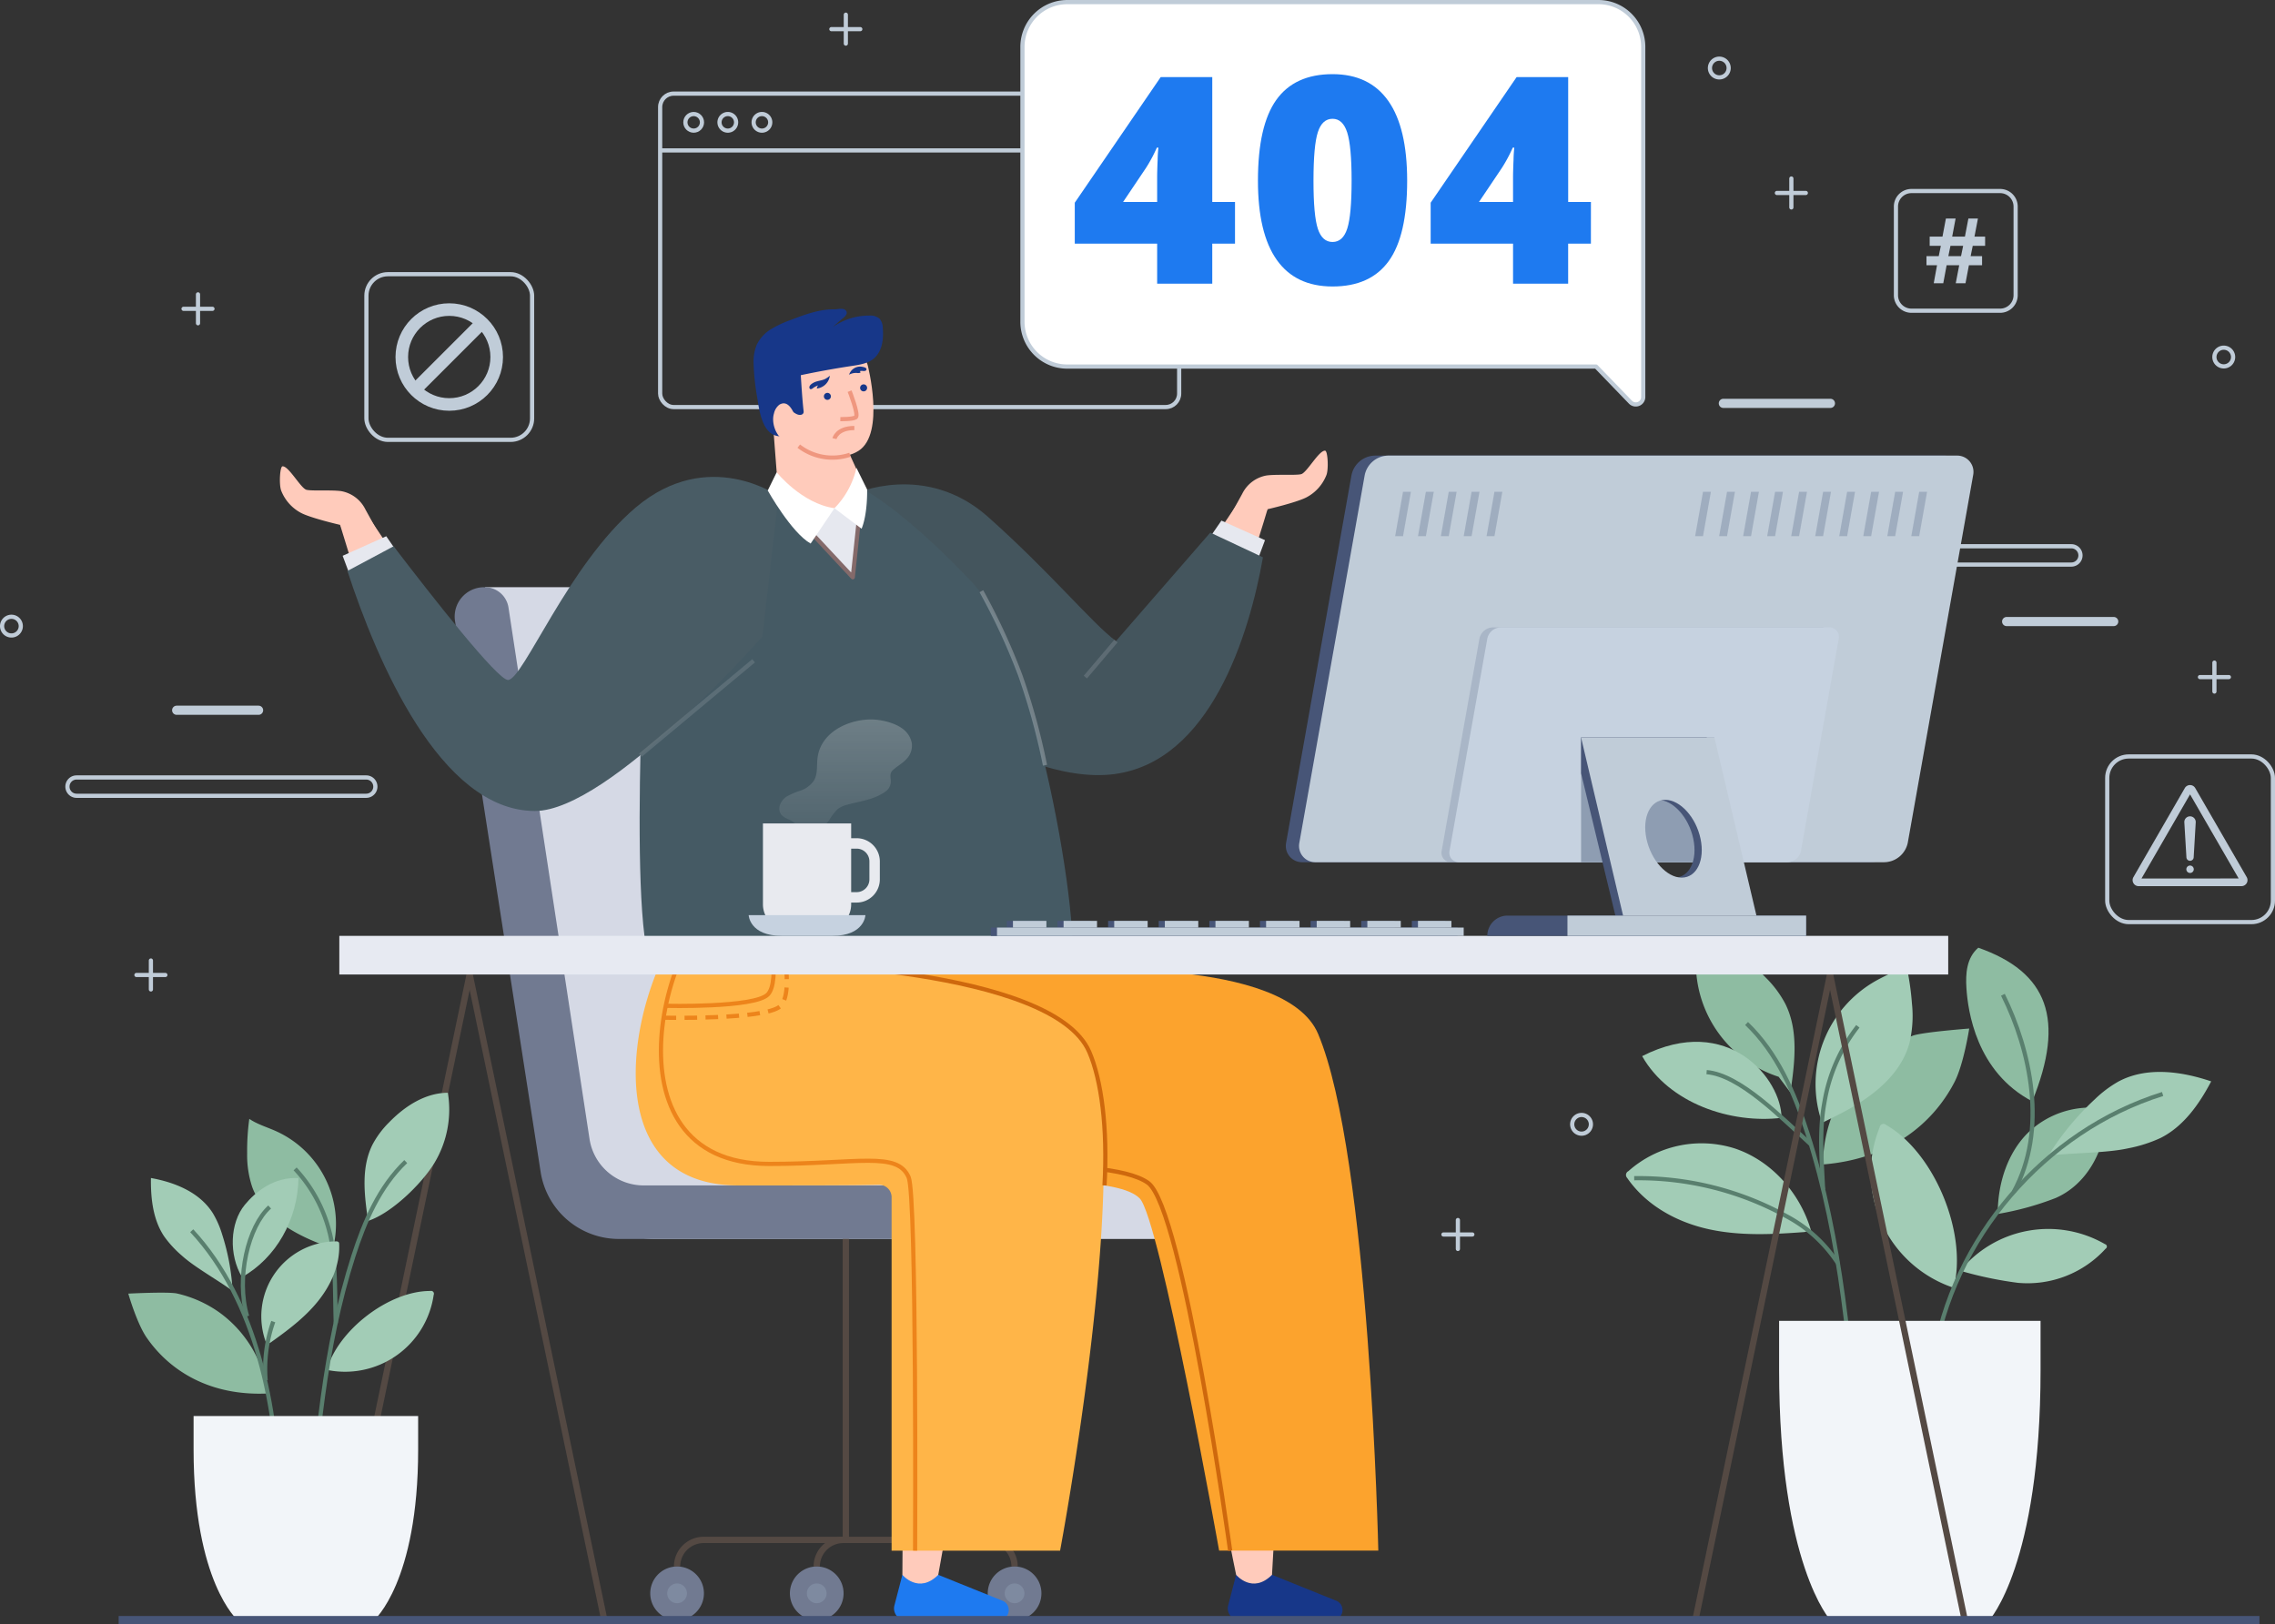 <svg xmlns="http://www.w3.org/2000/svg" xmlns:xlink="http://www.w3.org/1999/xlink" width="542.447" height="387.395" viewBox="0 0 542.447 387.395">
  <rect x="0" y="0" width="542.447" height="387.395" fill="#333333" stroke="none"/>
  <defs>
    <linearGradient id="linear-gradient" x1="0.5" y1="1" x2="0.5" gradientUnits="objectBoundingBox">
      <stop offset="0" stop-color="#fff" stop-opacity="0.102"/>
      <stop offset="1" stop-color="#fff" stop-opacity="0.4"/>
    </linearGradient>
  </defs>
  <g id="OBJECTS" transform="translate(-91.485 -55.177)">
    <g id="Group_63" data-name="Group 63">
      <g id="Group_22" data-name="Group 22">
        <g id="Group_1" data-name="Group 1">
          <rect id="Rectangle_2" data-name="Rectangle 2" width="123.751" height="74.75" rx="3.206" transform="translate(248.891 77.505)" fill="none" stroke="#c0ccd8" stroke-miterlimit="10" stroke-width="1"/>
          <line id="Line_1" data-name="Line 1" x2="123.751" transform="translate(248.891 91.05)" fill="none" stroke="#c0ccd8" stroke-miterlimit="10" stroke-width="1"/>
          <circle id="Ellipse_1" data-name="Ellipse 1" cx="1.978" cy="1.978" r="1.978" transform="translate(254.906 82.374)" fill="none" stroke="#c0ccd8" stroke-miterlimit="10" stroke-width="1"/>
          <path id="Path_1" data-name="Path 1" d="M267,84.352a1.978,1.978,0,1,1-1.978-1.978A1.978,1.978,0,0,1,267,84.352Z" fill="none" stroke="#c0ccd8" stroke-miterlimit="10" stroke-width="1"/>
          <path id="Path_2" data-name="Path 2" d="M275.138,84.352a1.978,1.978,0,1,1-1.978-1.978A1.978,1.978,0,0,1,275.138,84.352Z" fill="none" stroke="#c0ccd8" stroke-miterlimit="10" stroke-width="1"/>
        </g>
        <g id="Group_5" data-name="Group 5">
          <g id="Group_4" data-name="Group 4">
            <g id="Group_2" data-name="Group 2">
              <rect id="Rectangle_3" data-name="Rectangle 3" width="39.503" height="39.503" rx="5.12" transform="translate(178.852 120.573)" fill="none" stroke="#c0ccd8" stroke-linejoin="round" stroke-width="1"/>
            </g>
            <g id="Group_3" data-name="Group 3">
              <circle id="Ellipse_2" data-name="Ellipse 2" cx="11.314" cy="11.314" r="11.314" transform="translate(187.29 129.01)" fill="none" stroke="#c0ccd8" stroke-miterlimit="10" stroke-width="3"/>
              <line id="Line_2" data-name="Line 2" x1="15.974" y2="15.974" transform="translate(190.268 132.337)" fill="none" stroke="#c0ccd8" stroke-miterlimit="10" stroke-width="3"/>
            </g>
          </g>
        </g>
        <path id="Path_3" data-name="Path 3" d="M480.238,151.089l-8.193-8.49H345.958a10.683,10.683,0,0,1-10.683-10.683V66.36a10.683,10.683,0,0,1,10.683-10.683H472.611A10.683,10.683,0,0,1,483.294,66.36v83.495A1.777,1.777,0,0,1,480.238,151.089Z" fill="#fff" stroke="#c0ccd8" stroke-linejoin="round" stroke-width="1"/>
        <g id="Group_7" data-name="Group 7">
          <g id="Group_6" data-name="Group 6">
            <path id="Path_4" data-name="Path 4" d="M385.958,113.291h-5.424v9.534h-13.14v-9.534H347.752V103.52l20.484-29.952h12.3v29.784h5.424Zm-18.564-9.939V97.624q0-1.617.118-4.363a28.176,28.176,0,0,1,.185-2.881h-.37a35.552,35.552,0,0,1-2.6,4.852l-5.458,8.12Z" fill="#1e7af0"/>
            <path id="Path_5" data-name="Path 5" d="M427.006,98.264q0,13.072-4.379,19.154t-13.41,6.081q-8.826,0-13.308-6.351t-4.481-18.884q0-13.14,4.38-19.271t13.409-6.132q8.794,0,13.291,6.384T427.006,98.264Zm-22.337,0q0,8.356,1.044,11.489t3.5,3.133q2.493,0,3.521-3.234t1.027-11.388q0-8.187-1.044-11.472t-3.5-3.285q-2.459,0-3.5,3.167T404.669,98.264Z" fill="#1e7af0"/>
            <path id="Path_6" data-name="Path 6" d="M470.817,113.291h-5.424v9.534h-13.14v-9.534H432.611V103.52L453.1,73.568h12.3v29.784h5.424Zm-18.564-9.939V97.624q0-1.617.119-4.363a28.381,28.381,0,0,1,.184-2.881h-.37a35.552,35.552,0,0,1-2.6,4.852l-5.458,8.12Z" fill="#1e7af0"/>
          </g>
        </g>
        <g id="Group_12" data-name="Group 12">
          <g id="Group_11" data-name="Group 11">
            <g id="Group_8" data-name="Group 8">
              <rect id="Rectangle_4" data-name="Rectangle 4" width="39.503" height="39.503" rx="5.12" transform="translate(593.929 235.585)" fill="none" stroke="#c0ccd8" stroke-linejoin="round" stroke-width="1"/>
            </g>
            <g id="Group_10" data-name="Group 10">
              <g id="Group_9" data-name="Group 9">
                <path id="Path_7" data-name="Path 7" d="M626.412,266.43a1.415,1.415,0,0,1-.473.081l-24.517.008a1.437,1.437,0,0,1-1.246-2.156l12.252-21.237a1.436,1.436,0,0,1,2.489,0l12.267,21.229a1.437,1.437,0,0,1-.772,2.076ZM602.1,264.692l23.166-.009-11.59-20.058Z" fill="#c0ccd8"/>
              </g>
              <path id="Path_8" data-name="Path 8" d="M613.678,260.471h0a.868.868,0,0,1-.867-.829l-.5-8.356a1.361,1.361,0,0,1,1.359-1.423h0a1.362,1.362,0,0,1,1.361,1.422l-.49,8.357A.869.869,0,0,1,613.678,260.471Z" fill="#c0ccd8"/>
              <path id="Path_9" data-name="Path 9" d="M614.563,262.486a.884.884,0,1,1-.884-.883A.884.884,0,0,1,614.563,262.486Z" fill="#c0ccd8"/>
            </g>
          </g>
        </g>
        <path id="Path_10" data-name="Path 10" d="M96.442,204.5a2.229,2.229,0,1,1-2.228-2.228A2.228,2.228,0,0,1,96.442,204.5Z" fill="none" stroke="#c0ccd8" stroke-linecap="round" stroke-linejoin="round" stroke-width="1"/>
        <path id="Path_11" data-name="Path 11" d="M470.817,323.314a2.229,2.229,0,1,1-2.228-2.229A2.229,2.229,0,0,1,470.817,323.314Z" fill="none" stroke="#c0ccd8" stroke-linecap="round" stroke-linejoin="round" stroke-width="1"/>
        <path id="Path_12" data-name="Path 12" d="M623.942,140.324a2.229,2.229,0,1,1-2.229-2.228A2.228,2.228,0,0,1,623.942,140.324Z" fill="none" stroke="#c0ccd8" stroke-linecap="round" stroke-linejoin="round" stroke-width="1"/>
        <path id="Path_13" data-name="Path 13" d="M503.662,71.4a2.229,2.229,0,1,1-2.229-2.228A2.228,2.228,0,0,1,503.662,71.4Z" fill="none" stroke="#c0ccd8" stroke-linecap="round" stroke-linejoin="round" stroke-width="1"/>
        <g id="Group_13" data-name="Group 13">
          <line id="Line_3" data-name="Line 3" y2="6.9" transform="translate(619.485 213.203)" fill="none" stroke="#c0ccd8" stroke-linecap="round" stroke-linejoin="round" stroke-width="1"/>
          <line id="Line_4" data-name="Line 4" x1="6.901" transform="translate(616.035 216.654)" fill="none" stroke="#c0ccd8" stroke-linecap="round" stroke-linejoin="round" stroke-width="1"/>
        </g>
        <g id="Group_14" data-name="Group 14">
          <line id="Line_5" data-name="Line 5" y2="6.9" transform="translate(439.101 346.141)" fill="none" stroke="#c0ccd8" stroke-linecap="round" stroke-linejoin="round" stroke-width="1"/>
          <line id="Line_6" data-name="Line 6" x1="6.901" transform="translate(435.65 349.591)" fill="none" stroke="#c0ccd8" stroke-linecap="round" stroke-linejoin="round" stroke-width="1"/>
        </g>
        <g id="Group_15" data-name="Group 15">
          <line id="Line_7" data-name="Line 7" y2="6.901" transform="translate(293.163 58.677)" fill="none" stroke="#c0ccd8" stroke-linecap="round" stroke-linejoin="round" stroke-width="1"/>
          <line id="Line_8" data-name="Line 8" x1="6.9" transform="translate(289.712 62.127)" fill="none" stroke="#c0ccd8" stroke-linecap="round" stroke-linejoin="round" stroke-width="1"/>
        </g>
        <g id="Group_16" data-name="Group 16">
          <line id="Line_9" data-name="Line 9" y2="6.9" transform="translate(138.696 125.375)" fill="none" stroke="#c0ccd8" stroke-linecap="round" stroke-linejoin="round" stroke-width="1"/>
          <line id="Line_10" data-name="Line 10" x1="6.9" transform="translate(135.246 128.825)" fill="none" stroke="#c0ccd8" stroke-linecap="round" stroke-linejoin="round" stroke-width="1"/>
        </g>
        <g id="Group_17" data-name="Group 17">
          <line id="Line_11" data-name="Line 11" y2="6.9" transform="translate(127.465 284.249)" fill="none" stroke="#c0ccd8" stroke-linecap="round" stroke-linejoin="round" stroke-width="1"/>
          <line id="Line_12" data-name="Line 12" x1="6.9" transform="translate(124.014 287.699)" fill="none" stroke="#c0ccd8" stroke-linecap="round" stroke-linejoin="round" stroke-width="1"/>
        </g>
        <g id="Group_18" data-name="Group 18">
          <line id="Line_13" data-name="Line 13" y2="6.901" transform="translate(518.615 97.746)" fill="none" stroke="#c0ccd8" stroke-linecap="round" stroke-linejoin="round" stroke-width="1"/>
          <line id="Line_14" data-name="Line 14" x1="6.9" transform="translate(515.164 101.197)" fill="none" stroke="#c0ccd8" stroke-linecap="round" stroke-linejoin="round" stroke-width="1"/>
        </g>
        <path id="Path_14" data-name="Path 14" d="M178.8,244.962h-69.05a2.185,2.185,0,0,1-2.185-2.185h0a2.184,2.184,0,0,1,2.185-2.184H178.8a2.184,2.184,0,0,1,2.185,2.184h0A2.185,2.185,0,0,1,178.8,244.962Z" fill="none" stroke="#c0ccd8" stroke-miterlimit="10" stroke-width="1"/>
        <path id="Path_15" data-name="Path 15" d="M585.366,189.821h-69.05a2.185,2.185,0,0,1-2.185-2.185h0a2.184,2.184,0,0,1,2.185-2.184h69.05a2.184,2.184,0,0,1,2.184,2.184h0A2.184,2.184,0,0,1,585.366,189.821Z" fill="none" stroke="#c0ccd8" stroke-miterlimit="10" stroke-width="1"/>
        <path id="Path_16" data-name="Path 16" d="M595.474,204.5H569.949a1.092,1.092,0,0,1-1.092-1.092h0a1.091,1.091,0,0,1,1.092-1.092h25.525a1.091,1.091,0,0,1,1.092,1.092h0A1.092,1.092,0,0,1,595.474,204.5Z" fill="#c0ccd8"/>
        <path id="Path_17" data-name="Path 17" d="M527.927,152.467H502.4a1.092,1.092,0,0,1-1.092-1.092h0a1.092,1.092,0,0,1,1.092-1.093h25.525a1.092,1.092,0,0,1,1.092,1.093h0A1.092,1.092,0,0,1,527.927,152.467Z" fill="#c0ccd8"/>
        <path id="Path_18" data-name="Path 18" d="M153.139,225.657H133.613a1.092,1.092,0,0,1-1.092-1.092h0a1.092,1.092,0,0,1,1.092-1.092h19.526a1.092,1.092,0,0,1,1.092,1.092h0A1.092,1.092,0,0,1,153.139,225.657Z" fill="#c0ccd8"/>
        <g id="Group_21" data-name="Group 21">
          <path id="Rectangle_5" data-name="Rectangle 5" d="M3.7,0h21.14a3.7,3.7,0,0,1,3.7,3.7v21.14a3.7,3.7,0,0,1-3.7,3.7H3.7a3.7,3.7,0,0,1-3.7-3.7V3.7A3.7,3.7,0,0,1,3.7,0Z" transform="translate(572.089 129.279) rotate(180)" fill="none" stroke="#c0ccd8" stroke-linejoin="round" stroke-width="1"/>
          <g id="Group_20" data-name="Group 20">
            <g id="Group_19" data-name="Group 19">
              <path id="Path_19" data-name="Path 19" d="M561.862,113.806l-.5,2.451h2.727v2.177h-3.139l-.813,4.289h-2.325l.825-4.289h-3l-.8,4.289h-2.272l.782-4.289H550.83v-2.177h2.926l.5-2.451h-2.661V111.6h3.053l.813-4.3h2.314l-.813,4.3H560l.823-4.3H563.1l-.824,4.3h2.536v2.208Zm-5.814,2.451h3.025l.5-2.451h-3.024Z" fill="#c0ccd8"/>
            </g>
          </g>
        </g>
      </g>
      <g id="Group_46" data-name="Group 46">
        <g id="Group_37" data-name="Group 37">
          <path id="Path_20" data-name="Path 20" d="M317.5,326.721l-20.048-131.5h-90.3L228.8,334.563a18.889,18.889,0,0,0,19.056,16.09H399.686l1.117-12.768H330.682A13.061,13.061,0,0,1,317.5,326.721Z" fill="#d5d9e5"/>
          <path id="Path_21" data-name="Path 21" d="M232.037,326.721,212.731,200.094a5.7,5.7,0,0,0-5.748-4.868h-.177a7,7,0,0,0-6.856,7.848l20.426,131.489a18.889,18.889,0,0,0,19.056,16.09h97.792l1.117-12.768H245.22A13.061,13.061,0,0,1,232.037,326.721Z" fill="#717a91"/>
          <g id="Group_36" data-name="Group 36">
            <g id="Group_35" data-name="Group 35">
              <g id="Group_23" data-name="Group 23">
                <line id="Line_15" data-name="Line 15" y2="71.776" transform="translate(293.163 350.652)" fill="none" stroke="#544943" stroke-miterlimit="10" stroke-width="1.5"/>
              </g>
              <g id="Group_34" data-name="Group 34">
                <g id="Group_24" data-name="Group 24">
                  <path id="Path_22" data-name="Path 22" d="M252.926,428.769h0a6.34,6.34,0,0,1,6.341-6.34h67.791a6.34,6.34,0,0,1,6.341,6.34h0" fill="none" stroke="#544943" stroke-miterlimit="10" stroke-width="1.5"/>
                </g>
                <g id="Group_25" data-name="Group 25">
                  <path id="Path_23" data-name="Path 23" d="M286.226,428.769h0a6.339,6.339,0,0,1,6.34-6.34" fill="none" stroke="#544943" stroke-miterlimit="10" stroke-width="1.5"/>
                </g>
                <g id="Group_28" data-name="Group 28">
                  <g id="Group_26" data-name="Group 26">
                    <path id="Path_24" data-name="Path 24" d="M259.328,435.171a6.4,6.4,0,1,1-6.4-6.4A6.4,6.4,0,0,1,259.328,435.171Z" fill="#717a91"/>
                  </g>
                  <g id="Group_27" data-name="Group 27" opacity="0.45">
                    <path id="Path_25" data-name="Path 25" d="M255.278,435.171a2.352,2.352,0,1,1-2.352-2.352A2.352,2.352,0,0,1,255.278,435.171Z" fill="#8e9db2"/>
                  </g>
                </g>
                <g id="Group_29" data-name="Group 29">
                  <path id="Path_26" data-name="Path 26" d="M292.627,435.171a6.4,6.4,0,1,1-6.4-6.4A6.4,6.4,0,0,1,292.627,435.171Z" fill="#717a91"/>
                </g>
                <g id="Group_30" data-name="Group 30" opacity="0.45">
                  <path id="Path_27" data-name="Path 27" d="M288.577,435.171a2.352,2.352,0,1,1-2.351-2.352A2.352,2.352,0,0,1,288.577,435.171Z" fill="#8e9db2"/>
                </g>
                <g id="Group_33" data-name="Group 33">
                  <g id="Group_31" data-name="Group 31">
                    <path id="Path_28" data-name="Path 28" d="M339.8,435.171a6.4,6.4,0,1,1-6.4-6.4A6.4,6.4,0,0,1,339.8,435.171Z" fill="#717a91"/>
                  </g>
                  <g id="Group_32" data-name="Group 32" opacity="0.45">
                    <path id="Path_29" data-name="Path 29" d="M335.75,435.171a2.352,2.352,0,1,1-2.351-2.352A2.352,2.352,0,0,1,335.75,435.171Z" fill="#8e9db2"/>
                  </g>
                </g>
              </g>
            </g>
          </g>
        </g>
        <g id="Group_45" data-name="Group 45">
          <g id="Group_38" data-name="Group 38">
            <path id="Path_30" data-name="Path 30" d="M363.737,209.341l22.887-34.194,7.091,1.477c-5.418,18.251-9,25.472-9,25.472" fill="#ffcbbb"/>
            <path id="Path_31" data-name="Path 31" d="M390.067,182.285l3.648-5.661s6.791-1.563,9.258-2.822a10.206,10.206,0,0,0,4.8-5.378c.527-1.446.3-5.692-.32-5.76-1.46-.16-4.372,5.28-5.735,5.6s-5.785-.012-8.216.306a8,8,0,0,0-5.82,4.37l-3.741,6.786" fill="#ffcbbb"/>
            <path id="Path_32" data-name="Path 32" d="M378.7,185.16l4.019-5.827L393.108,184l-3.3,8.851" fill="#e6e8ef"/>
            <path id="Path_33" data-name="Path 33" d="M295.2,172.971s16.945-7.8,31.872,5.481,25.026,25.615,30.505,29.607l22.487-25.867,12.561,5.9c-3.312,18.734-12.607,48.611-35.353,51.686-24.61,3.328-60.7-27-60.7-27" fill="#44555d"/>
            <line id="Line_16" data-name="Line 16" y1="8.595" x2="7.297" transform="translate(350.275 208.059)" fill="none" stroke="rgba(247,248,251,0.14)" stroke-miterlimit="10" stroke-width="1"/>
          </g>
          <path id="Path_34" data-name="Path 34" d="M386.227,430.759l-1.9,7.306a2.8,2.8,0,0,0,2.712,3.507h22.14a2.41,2.41,0,0,0,2.411-2.41h0a2.411,2.411,0,0,0-1.678-2.3l-15.133-6.106" fill="#173789"/>
          <path id="Path_35" data-name="Path 35" d="M373.466,316.619c-3.535,37.151,12.761,114.14,12.761,114.14s3.873,4.68,8.552,0c0,0,3.926-73.406,8.063-106.409" fill="#ffcbbb"/>
          <path id="Path_36" data-name="Path 36" d="M320.652,273.1l25.407,13.325v.259s51.854-3.48,59.7,15.032c12.278,28.986,14.368,123.27,14.368,123.27H382.172s-14.125-79.193-18.953-84.022-24.743-4.474-61.358-4.474c-41.129,0-21.052-53.029-5.739-57.58" fill="#fca32d"/>
          <path id="Path_37" data-name="Path 37" d="M384.8,424.989s-11.278-81.716-19.568-87.709c-10.122-7.317-57.916-2.537-57.916-2.537" fill="none" stroke="#ce680d" stroke-miterlimit="10" stroke-width="1"/>
          <path id="Path_38" data-name="Path 38" d="M306.647,430.759l-1.9,7.306a2.8,2.8,0,0,0,2.712,3.507H329.6a2.41,2.41,0,0,0,2.411-2.41h0a2.41,2.41,0,0,0-1.678-2.3L315.2,430.759" fill="#1e7af0"/>
          <path id="Path_39" data-name="Path 39" d="M310.334,316.619c-3.535,37.151-3.687,114.14-3.687,114.14s3.873,4.68,8.553,0c0,0,13.32-73.406,17.457-106.409" fill="#ffcbbb"/>
          <g id="Group_39" data-name="Group 39">
            <path id="Path_40" data-name="Path 40" d="M275.834,284.77s66.651,1.074,75.37,21.269c10.722,24.835-6.951,118.95-6.951,118.95H304.078v-84.2a2.972,2.972,0,0,0-2.908-3.054c-5.564.148-17.978.148-33.741.148-41.129,0-21.052-64.01-5.739-68.56" fill="#ffb548"/>
            <path id="Path_41" data-name="Path 41" d="M275.834,284.77s66.651,1.074,75.37,21.269c2.906,6.731,4.415,18.19,3.639,31.846" fill="none" stroke="#ce680d" stroke-miterlimit="10" stroke-width="1"/>
            <path id="Path_42" data-name="Path 42" d="M309.679,424.989s.407-84.523-1.533-89.038c-2.7-6.274-11.909-3.193-33.274-3.193-41.129,0-24.374-58.883-9.061-63.433" fill="none" stroke="#ed841b" stroke-miterlimit="10" stroke-width="1"/>
            <path id="Path_43" data-name="Path 43" d="M250.227,295.059s21.115.512,24.315-2.687,0-17.7,0-17.7" fill="none" stroke="#ed841b" stroke-miterlimit="10" stroke-width="1"/>
            <path id="Path_44" data-name="Path 44" d="M249.71,297.893s24.106.513,27.759-2.691,0-17.728,0-17.728" fill="none" stroke="#ed841b" stroke-miterlimit="10" stroke-width="1" stroke-dasharray="3 2"/>
          </g>
          <g id="Group_40" data-name="Group 40">
            <path id="Path_45" data-name="Path 45" d="M245.639,196.79s-5.06,89.9,2.6,89.9,92.826-.259,97.819-.259-6.689-76.879-23.512-93.118c0,0-24.95-27.072-35.944-24.479S245.639,196.79,245.639,196.79Z" fill="#455a64"/>
            <path id="Path_9198" data-name="Path 9198" d="M15.167,41.5a159.03,159.03,0,0,0-5.923-21.52A152.036,152.036,0,0,0,0,0" transform="translate(325.485 196.177)" fill="none" stroke="rgba(247,248,251,0.27)" stroke-width="1"/>
          </g>
          <g id="Group_41" data-name="Group 41">
            <path id="Path_46" data-name="Path 46" d="M202.556,213.07l-22.888-34.194-7.09,1.477c5.418,18.251,9,25.472,9,25.472" fill="#ffcbbb"/>
            <path id="Path_47" data-name="Path 47" d="M176.225,186.014l-3.647-5.661s-6.792-1.563-9.259-2.822a10.21,10.21,0,0,1-4.8-5.378c-.527-1.446-.3-5.692.32-5.76,1.46-.16,4.373,5.28,5.736,5.6s5.785-.012,8.215.306a8,8,0,0,1,5.82,4.37l3.742,6.786" fill="#ffcbbb"/>
            <path id="Path_48" data-name="Path 48" d="M187.6,188.889l-4.019-5.826-10.394,4.665,3.3,8.851" fill="#e6e8ef"/>
            <path id="Path_49" data-name="Path 49" d="M277.111,173.485s-16.747-11.91-34.043,2.717c-16.119,13.631-26.857,41.142-30.462,41.142-2.5,0-18.011-19.779-27.269-31.885l-11.013,5.887c6.94,21.193,22.072,57.242,44.714,57.242,17.765,0,54.24-41.612,54.24-41.612" fill="#495c65"/>
            <line id="Line_18" data-name="Line 18" y1="22.51" x2="26.993" transform="translate(244.18 212.77)" fill="none" stroke="rgba(252,252,252,0.12)" stroke-miterlimit="10" stroke-width="1"/>
          </g>
          <g id="Group_44" data-name="Group 44">
            <path id="Path_50" data-name="Path 50" d="M278.723,175.607l16.095,17.243,2.106-19.934" fill="#e6e8ef" stroke="#846a6a" stroke-linejoin="round" stroke-width="1"/>
            <path id="Path_51" data-name="Path 51" d="M291.648,158.2l4.528,9.921s1.823,5.685-5.723,8.26a12.6,12.6,0,0,1-13.342-2.9l-1.194-15.569" fill="#ffcbbb"/>
            <path id="Path_52" data-name="Path 52" d="M276.676,167.814s5.956,7.464,13.777,8.568l-5.681,8.428c-4.6-2.593-10.23-12.654-10.23-12.654Z" fill="#fff"/>
            <path id="Path_53" data-name="Path 53" d="M295.7,166.761a20.1,20.1,0,0,1-5.248,9.621l6.471,4.891c1.487-3.66,1.316-9.359,1.316-9.359Z" fill="#fff"/>
            <path id="Path_54" data-name="Path 54" d="M298.356,142.18s4.274,16.363-2.142,20.5-17.577-2.157-18.22-4.211-3.559-19.523.627-20.833C286.061,135.306,296.172,135.2,298.356,142.18Z" fill="#ffcbbb"/>
            <g id="Group_43" data-name="Group 43">
              <g id="Group_42" data-name="Group 42">
                <path id="Path_55" data-name="Path 55" d="M298.218,147.489a.835.835,0,1,1-1-.622A.835.835,0,0,1,298.218,147.489Z" fill="#173789"/>
                <path id="Path_56" data-name="Path 56" d="M296.79,142.612c.282.041,1.538.171,1.272.792-.117.275-.558.268-.8.254a1.927,1.927,0,0,0-.759.033.891.891,0,0,1,.159.255c.075.185-.543.205-.612.205a3.341,3.341,0,0,0-2.111.389A2.79,2.79,0,0,1,296.79,142.612Z" fill="#173789"/>
                <path id="Path_57" data-name="Path 57" d="M287.935,149.753a.834.834,0,1,0,.787-.879A.833.833,0,0,0,287.935,149.753Z" fill="#173789"/>
                <path id="Path_58" data-name="Path 58" d="M285.462,146.449c-.6.324-1.105.763-.97,1.264.108.4.5.3.748.1a4.326,4.326,0,0,1,1.365-.73.923.923,0,0,0-.332.751,3.553,3.553,0,0,0,3.086-3.055,5.947,5.947,0,0,1-1.168.8C287.311,145.989,286.337,145.978,285.462,146.449Z" fill="#173789"/>
              </g>
              <path id="Path_59" data-name="Path 59" d="M294.061,148.465s2.277,5.74,1.465,6.241-3.673.428-3.673.428" fill="none" stroke="#ef977f" stroke-miterlimit="10" stroke-width="1"/>
            </g>
            <path id="Path_60" data-name="Path 60" d="M294.147,163.628a13.1,13.1,0,0,1-12.208-2.053" fill="none" stroke="#ef977f" stroke-miterlimit="10" stroke-width="1"/>
            <path id="Path_61" data-name="Path 61" d="M290.453,159.787s.578-2.531,4.742-2.531" fill="none" stroke="#ef977f" stroke-miterlimit="10" stroke-width="1"/>
            <path id="Path_62" data-name="Path 62" d="M301.975,133.4a3.528,3.528,0,0,0-.726-2.172,3.374,3.374,0,0,0-2.492-.787,15,15,0,0,0-8.817,2.812l2.093-1.82c.552-.481,1.788-1.239,1.193-2.135-.524-.79-2.014-.341-2.773-.35-3.579-.045-7.035,1.234-10.329,2.5a26.215,26.215,0,0,0-4.73,2.191,8.95,8.95,0,0,0-3.486,3.786,10.794,10.794,0,0,0-.734,4.481,54.943,54.943,0,0,0,.879,8.171c.468,2.953,1.177,8.775,5.144,9.128a3.257,3.257,0,0,0,2.236-.337,2.825,2.825,0,0,0,.926-2.016,10.3,10.3,0,0,0-.233-3.694c.744.4,1.446,1.076,2.28.955a.8.8,0,0,0,.654-.453,1.132,1.132,0,0,0,.025-.525c-.31-2.828-.48-5.641-.661-8.481q6.09-1.287,12.247-2.216c1.82-.275,3.747-.57,5.159-1.75C301.851,138.991,302.2,136.02,301.975,133.4Z" fill="#173789"/>
            <path id="Path_63" data-name="Path 63" d="M281,154.244c-.675-1.664-1.852-3.67-3.7-2.54a3.614,3.614,0,0,0-1.27,2.078c-.845,2.748,1.126,6.985,3.824,6.594,1.315-.192,2.044-1.752,2.58-3.039" fill="#ffcbbb"/>
          </g>
        </g>
      </g>
      <g id="Group_47" data-name="Group 47">
        <path id="Path_64" data-name="Path 64" d="M526.154,332.892a33.154,33.154,0,0,1,10.283-23.863,32.812,32.812,0,0,1,11.136-6.855c2.322-.856,13.449-1.7,13.449-1.7s-1.3,8.491-3.512,12.77c-5.167,9.977-15.386,18.364-31.356,19.643" fill="#8ebca2"/>
        <path id="Path_65" data-name="Path 65" d="M558.879,358.236a27.08,27.08,0,0,1,34.526-6.34.589.589,0,0,1,.143,1.081,25.163,25.163,0,0,1-20.913,8.141,90.026,90.026,0,0,1-13.756-2.882" fill="#a2ccb6"/>
        <path id="Path_66" data-name="Path 66" d="M567.82,344.692c.008-7.766,2.59-14.737,7.149-19.3a21.48,21.48,0,0,1,17.991-5.859.967.967,0,0,1,.661.278,1.256,1.256,0,0,1,.214.894c-.4,9.35-5.084,17.091-12.234,20.2a70.461,70.461,0,0,1-13.781,3.788" fill="#8ebca2"/>
        <path id="Path_67" data-name="Path 67" d="M579.878,330.8a65.439,65.439,0,0,1,11.1-13.462,27.687,27.687,0,0,1,5.607-4.217c6.689-3.593,14.941-2.48,22.133-.047-2.86,5.433-6.591,10.75-12.078,13.5a33.224,33.224,0,0,1-7.743,2.468c-5.262,1.171-13.668,1.057-19.014,1.754" fill="#a2ccb6"/>
        <path id="Path_68" data-name="Path 68" d="M576.054,317.832c-13.382-7.01-15.358-21.63-15.7-27.038-.212-3.388.009-7.156,2.832-9.6,16.582,5.837,20.815,17.062,12.864,36.633" fill="#8ebca2"/>
        <path id="Path_69" data-name="Path 69" d="M518.388,315.724c1.038-7.121,2-14.771-1.242-21.2a25.477,25.477,0,0,0-4.612-6.177c-4.352-4.48-10.046-8.183-16.291-8.193a28.473,28.473,0,0,0,19.339,31.823" fill="#8ebca2"/>
        <path id="Path_70" data-name="Path 70" d="M557.307,362.3a28.912,28.912,0,0,1-17.641-38.261.921.921,0,0,1,1.572-.556c11.543,6.634,19.441,25.937,16.069,38.817" fill="#a2ccb6"/>
        <path id="Path_71" data-name="Path 71" d="M525.94,322.968a28.285,28.285,0,0,1,13.021-33.989c2.349-1.3,4.9-2.282,6.987-3.976a65.212,65.212,0,0,1,1.419,9.51,27.87,27.87,0,0,1-.606,9.451c-2.171,7.909-9.461,13.286-16.783,16.979" fill="#a2ccb6"/>
        <path id="Path_72" data-name="Path 72" d="M516.27,321.768c-12.017,1.456-26.815-3.394-33.238-14.714,20.548-10.444,33.238,5.534,33.238,14.714" fill="#a2ccb6"/>
        <path id="Path_73" data-name="Path 73" d="M523.282,348.582c-2.7-9.229-9.787-16.8-18.33-19.565a26.239,26.239,0,0,0-25.2,5.471,1.014,1.014,0,0,0-.286,1.617c4.592,6.641,11.92,10.562,19.414,12.215s15.231,1.258,22.86.687" fill="#a2ccb6"/>
        <path id="Path_74" data-name="Path 74" d="M507.933,299.272c7.323,6.981,11.459,16.636,14.547,26.27,8.136,25.377,10.27,52.226,12.351,78.793" fill="none" stroke="#597f6e" stroke-miterlimit="10" stroke-width="1"/>
        <path id="Path_75" data-name="Path 75" d="M529.718,356.448a33.2,33.2,0,0,0-12.294-11.23,72.97,72.97,0,0,0-36.284-9.052" fill="none" stroke="#597f6e" stroke-miterlimit="10" stroke-width="1"/>
        <path id="Path_76" data-name="Path 76" d="M526.181,338.781c-.375-7.393-.917-14.19.324-20.737a39.924,39.924,0,0,1,7.968-18.1" fill="none" stroke="#597f6e" stroke-miterlimit="10" stroke-width="1"/>
        <path id="Path_77" data-name="Path 77" d="M498.406,310.868c7.944.644,17.864,10.9,24.876,17.244" fill="none" stroke="#597f6e" stroke-miterlimit="10" stroke-width="1"/>
        <path id="Path_78" data-name="Path 78" d="M552.443,379.852c4.408-29.185,26.518-54.965,54.692-63.768" fill="none" stroke="#597f6e" stroke-miterlimit="10" stroke-width="1"/>
        <path id="Path_79" data-name="Path 79" d="M569.057,292.418c6.591,13.294,10.705,32.186,2.563,47.052" fill="none" stroke="#597f6e" stroke-miterlimit="10" stroke-width="1"/>
        <path id="Path_80" data-name="Path 80" d="M578.031,370.187V381.9c0,46.455-12.231,59.669-12.231,59.669H527.926s-12.232-13.214-12.232-59.669V370.187Z" fill="#f2f5f9"/>
      </g>
      <g id="Group_61" data-name="Group 61">
        <g id="Group_48" data-name="Group 48">
          <line id="Line_19" data-name="Line 19" y1="153.988" x2="32.116" transform="translate(171.352 287.584)" fill="none" stroke="#544943" stroke-miterlimit="10" stroke-width="1.5"/>
          <line id="Line_20" data-name="Line 20" x1="32.116" y1="153.988" transform="translate(203.468 287.584)" fill="none" stroke="#544943" stroke-miterlimit="10" stroke-width="1.5"/>
        </g>
        <g id="Group_49" data-name="Group 49">
          <line id="Line_21" data-name="Line 21" y1="153.988" x2="32.116" transform="translate(495.725 287.584)" fill="none" stroke="#544943" stroke-miterlimit="10" stroke-width="1.5"/>
          <line id="Line_22" data-name="Line 22" x1="32.116" y1="153.988" transform="translate(527.841 287.584)" fill="none" stroke="#544943" stroke-miterlimit="10" stroke-width="1.5"/>
        </g>
        <rect id="Rectangle_6" data-name="Rectangle 6" width="383.624" height="9.213" transform="translate(172.391 278.371)" fill="#e7eaf2"/>
        <g id="Group_52" data-name="Group 52">
          <path id="Path_81" data-name="Path 81" d="M537.525,260.81H401.959a3.887,3.887,0,0,1-3.827-4.567l15.577-87.613a5.814,5.814,0,0,1,5.725-4.8H555a3.886,3.886,0,0,1,3.827,4.566L543.25,256.013A5.815,5.815,0,0,1,537.525,260.81Z" fill="#475577"/>
          <path id="Path_82" data-name="Path 82" d="M540.675,260.81H405.109a3.886,3.886,0,0,1-3.826-4.567l15.576-87.613a5.814,5.814,0,0,1,5.725-4.8H558.15a3.886,3.886,0,0,1,3.827,4.566L546.4,256.013A5.815,5.815,0,0,1,540.675,260.81Z" fill="#c0ccd8"/>
          <path id="Path_83" data-name="Path 83" d="M515.733,260.81h-78.3a2.244,2.244,0,0,1-2.21-2.638l9-50.6a3.358,3.358,0,0,1,3.307-2.77h78.3a2.245,2.245,0,0,1,2.21,2.637l-9,50.6A3.358,3.358,0,0,1,515.733,260.81Z" fill="#8e9db2" opacity="0.45"/>
          <path id="Path_84" data-name="Path 84" d="M517.608,260.81h-78.3a2.244,2.244,0,0,1-2.21-2.638l9-50.6a3.357,3.357,0,0,1,3.306-2.77h78.3a2.244,2.244,0,0,1,2.21,2.637l-9,50.6A3.359,3.359,0,0,1,517.608,260.81Z" fill="#c6d2e0"/>
          <rect id="Rectangle_7" data-name="Rectangle 7" width="31.777" height="29.761" transform="translate(468.475 231.049)" fill="#8e9db2"/>
          <path id="Path_85" data-name="Path 85" d="M498.433,231.049H468.475V239.6l8.179,33.94h31.8Zm-7.691,33.434c-3.561,0-7.326-4.153-8.409-9.276s.925-9.277,4.486-9.277,7.327,4.153,8.41,9.277S494.3,264.483,490.742,264.483Z" fill="#475577"/>
          <path id="Path_86" data-name="Path 86" d="M450.95,273.538h71.185v4.833H446.116A4.833,4.833,0,0,1,450.95,273.538Z" fill="#475577"/>
          <rect id="Rectangle_8" data-name="Rectangle 8" width="56.909" height="4.834" transform="translate(465.225 273.538)" fill="#c0ccd8"/>
          <path id="Path_87" data-name="Path 87" d="M500.271,231.049h-31.8l10.018,42.489h31.8Zm-7.8,33.434c-3.562,0-7.327-4.153-8.41-9.276s.925-9.277,4.487-9.277,7.326,4.153,8.409,9.277S496.028,264.483,492.467,264.483Z" fill="#c0ccd8"/>
          <g id="Group_50" data-name="Group 50" opacity="0.65">
            <path id="Path_88" data-name="Path 88" d="M426.021,172.461l-1.883,10.59h1.883l1.883-10.59Z" fill="#8e9db2"/>
            <path id="Path_89" data-name="Path 89" d="M431.471,172.461l-1.883,10.59h1.883l1.883-10.59Z" fill="#8e9db2"/>
            <path id="Path_90" data-name="Path 90" d="M436.921,172.461l-1.883,10.59h1.883l1.883-10.59Z" fill="#8e9db2"/>
            <path id="Path_91" data-name="Path 91" d="M442.371,172.461l-1.883,10.59h1.883l1.883-10.59Z" fill="#8e9db2"/>
            <path id="Path_92" data-name="Path 92" d="M447.821,172.461l-1.883,10.59h1.883l1.883-10.59Z" fill="#8e9db2"/>
          </g>
          <g id="Group_51" data-name="Group 51" opacity="0.65">
            <path id="Path_93" data-name="Path 93" d="M497.551,172.461l-1.883,10.59h1.883l1.883-10.59Z" fill="#8e9db2"/>
            <path id="Path_94" data-name="Path 94" d="M503.278,172.461l-1.883,10.59h1.883l1.883-10.59Z" fill="#8e9db2"/>
            <path id="Path_95" data-name="Path 95" d="M509,172.461l-1.883,10.59H509l1.883-10.59Z" fill="#8e9db2"/>
            <path id="Path_96" data-name="Path 96" d="M514.732,172.461l-1.883,10.59h1.883l1.883-10.59Z" fill="#8e9db2"/>
            <path id="Path_97" data-name="Path 97" d="M520.459,172.461l-1.883,10.59h1.883l1.883-10.59Z" fill="#8e9db2"/>
            <path id="Path_98" data-name="Path 98" d="M526.186,172.461l-1.883,10.59h1.883l1.883-10.59Z" fill="#8e9db2"/>
            <path id="Path_99" data-name="Path 99" d="M531.913,172.461l-1.883,10.59h1.883l1.883-10.59Z" fill="#8e9db2"/>
            <path id="Path_100" data-name="Path 100" d="M537.64,172.461l-1.883,10.59h1.883l1.883-10.59Z" fill="#8e9db2"/>
            <path id="Path_101" data-name="Path 101" d="M543.367,172.461l-1.883,10.59h1.883l1.883-10.59Z" fill="#8e9db2"/>
            <path id="Path_102" data-name="Path 102" d="M549.094,172.461l-1.883,10.59h1.883l1.883-10.59Z" fill="#8e9db2"/>
          </g>
        </g>
        <g id="Group_55" data-name="Group 55">
          <path id="Path_103" data-name="Path 103" d="M280.451,254.364a2.286,2.286,0,0,0,1.244-.663c.743-1.032-.487-2.125-1.288-2.636-1.026-.655-2.44-.879-2.937-2.142-.561-1.424.41-3,1.584-3.775a15.89,15.89,0,0,1,3.258-1.4,6.312,6.312,0,0,0,3.212-2.368c.9-1.446.722-3.31.841-4.941.464-6.382,6.987-9.546,12.485-9.676,2.747-.065,6.945.919,8.772,3.055a5.44,5.44,0,0,1,1.254,2.5,4.535,4.535,0,0,1-1.222,3.845c-.941,1.08-2.239,1.708-3.269,2.679-1.066,1-.307,2.062-.55,3.258-.271,1.331-1.163,1.9-2.319,2.543-2.439,1.36-5.309,1.7-7.963,2.438a6.387,6.387,0,0,0-2.329,1.048,12.812,12.812,0,0,0-2.015,2.641,8.328,8.328,0,0,1-5,3.2" opacity="0.55" fill="url(#linear-gradient)"/>
          <g id="Group_54" data-name="Group 54">
            <g id="Group_53" data-name="Group 53">
              <path id="Path_104" data-name="Path 104" d="M295.74,270.43h-5.214v-2.486h5.214a3.049,3.049,0,0,0,3.045-3.046v-4.285a3.048,3.048,0,0,0-3.045-3.045h-5.214v-2.486h5.214a5.538,5.538,0,0,1,5.531,5.531V264.9A5.537,5.537,0,0,1,295.74,270.43Z" fill="#e8eaef"/>
            </g>
          </g>
          <path id="Rectangle_9" data-name="Rectangle 9" d="M0,0H21.036a0,0,0,0,1,0,0V19.29a6.124,6.124,0,0,1-6.124,6.124H6.124A6.124,6.124,0,0,1,0,19.29V0A0,0,0,0,1,0,0Z" transform="translate(273.399 251.559)" fill="#e8eaef"/>
          <path id="Path_105" data-name="Path 105" d="M269.994,273.424s.2,4.947,7.893,4.947h12.059c7.689,0,7.893-4.947,7.893-4.947Z" fill="#c6d2e0"/>
        </g>
        <g id="Group_60" data-name="Group 60">
          <g id="Group_57" data-name="Group 57">
            <g id="Group_56" data-name="Group 56">
              <rect id="Rectangle_10" data-name="Rectangle 10" width="111.28" height="1.978" transform="translate(327.751 276.393)" fill="#475577"/>
              <rect id="Rectangle_11" data-name="Rectangle 11" width="7.975" height="1.595" transform="translate(331.556 274.798)" fill="#475577"/>
              <rect id="Rectangle_12" data-name="Rectangle 12" width="7.975" height="1.595" transform="translate(343.628 274.798)" fill="#475577"/>
              <rect id="Rectangle_13" data-name="Rectangle 13" width="7.975" height="1.595" transform="translate(355.699 274.798)" fill="#475577"/>
              <rect id="Rectangle_14" data-name="Rectangle 14" width="7.975" height="1.595" transform="translate(367.77 274.798)" fill="#475577"/>
              <rect id="Rectangle_15" data-name="Rectangle 15" width="7.975" height="1.595" transform="translate(379.841 274.798)" fill="#475577"/>
              <rect id="Rectangle_16" data-name="Rectangle 16" width="7.975" height="1.595" transform="translate(391.912 274.798)" fill="#475577"/>
              <rect id="Rectangle_17" data-name="Rectangle 17" width="7.975" height="1.595" transform="translate(403.984 274.798)" fill="#475577"/>
              <rect id="Rectangle_18" data-name="Rectangle 18" width="7.975" height="1.595" transform="translate(416.055 274.798)" fill="#475577"/>
              <rect id="Rectangle_19" data-name="Rectangle 19" width="7.975" height="1.595" transform="translate(428.126 274.798)" fill="#475577"/>
            </g>
          </g>
          <g id="Group_59" data-name="Group 59">
            <g id="Group_58" data-name="Group 58">
              <rect id="Rectangle_20" data-name="Rectangle 20" width="111.28" height="1.978" transform="translate(329.208 276.393)" fill="#c0ccd8"/>
              <rect id="Rectangle_21" data-name="Rectangle 21" width="7.975" height="1.595" transform="translate(333.013 274.798)" fill="#c0ccd8"/>
              <rect id="Rectangle_22" data-name="Rectangle 22" width="7.975" height="1.595" transform="translate(345.084 274.798)" fill="#c0ccd8"/>
              <rect id="Rectangle_23" data-name="Rectangle 23" width="7.975" height="1.595" transform="translate(357.155 274.798)" fill="#c0ccd8"/>
              <rect id="Rectangle_24" data-name="Rectangle 24" width="7.975" height="1.595" transform="translate(369.226 274.798)" fill="#c0ccd8"/>
              <rect id="Rectangle_25" data-name="Rectangle 25" width="7.975" height="1.595" transform="translate(381.297 274.798)" fill="#c0ccd8"/>
              <rect id="Rectangle_26" data-name="Rectangle 26" width="7.975" height="1.595" transform="translate(393.369 274.798)" fill="#c0ccd8"/>
              <rect id="Rectangle_27" data-name="Rectangle 27" width="7.975" height="1.595" transform="translate(405.44 274.798)" fill="#c0ccd8"/>
              <rect id="Rectangle_28" data-name="Rectangle 28" width="7.975" height="1.595" transform="translate(417.511 274.798)" fill="#c0ccd8"/>
              <rect id="Rectangle_29" data-name="Rectangle 29" width="7.975" height="1.595" transform="translate(429.582 274.798)" fill="#c0ccd8"/>
            </g>
          </g>
        </g>
      </g>
      <g id="Group_62" data-name="Group 62">
        <path id="Path_106" data-name="Path 106" d="M170.861,353.02A24.293,24.293,0,0,0,157.2,324.9c-2.107-.94-4.366-1.59-6.274-2.886a55.97,55.97,0,0,0-.511,8.243,23.974,23.974,0,0,0,1.218,8.044c2.444,6.607,9.08,10.669,15.62,13.287" fill="#8ebca2"/>
        <path id="Path_107" data-name="Path 107" d="M171.549,370.737c-.226-6.355.01-16.379-1.536-21.89a34.291,34.291,0,0,0-8.159-14.9" fill="none" stroke="#597f6e" stroke-miterlimit="10" stroke-width="1"/>
        <path id="Path_108" data-name="Path 108" d="M155.316,387.507a28.478,28.478,0,0,0-11.362-19.21,28.159,28.159,0,0,0-10.235-4.627c-2.072-.477-11.644.021-11.644.021s2.03,7.094,4.385,10.5c5.489,7.937,15.11,13.969,28.856,13.318" fill="#8ebca2"/>
        <path id="Path_109" data-name="Path 109" d="M146.945,363.065a53.322,53.322,0,0,0-2.5-13.514,22.229,22.229,0,0,0-2.208-5.038c-3.158-5.016-9.074-7.362-14.763-8.395-.07,4.843.485,9.934,3.146,13.915a25.788,25.788,0,0,0,4.271,4.633c3.087,2.8,8.742,5.9,12.058,8.4" fill="#a2ccb6"/>
        <path id="Path_110" data-name="Path 110" d="M179.25,346.338c-.891-6.117-1.716-12.687,1.067-18.208a21.877,21.877,0,0,1,3.962-5.3c3.738-3.848,8.629-7.029,13.993-7.038a24.709,24.709,0,0,1-3.217,16.76c-3.018,4.966-10.275,12.008-15.8,13.791" fill="#a2ccb6"/>
        <path id="Path_111" data-name="Path 111" d="M169.422,381.879A21.352,21.352,0,0,0,194.89,364a.68.68,0,0,0-.8-.939c-9.833-.05-22.042,9.34-24.671,18.814" fill="#a2ccb6"/>
        <path id="Path_112" data-name="Path 112" d="M149.191,359.761c8.1-4.56,13.307-13.7,13.46-23.623-5.848-.325-10.25,3.274-12.8,6.376-3.547,4.318-3.846,11.907-.663,17.247" fill="#a2ccb6"/>
        <path id="Path_113" data-name="Path 113" d="M155.078,375.783A17.887,17.887,0,0,1,171.6,351.23a.773.773,0,0,1,.66.218.755.755,0,0,1,.1.412c.223,4.977-1.967,9.827-5.1,13.7s-7.18,6.89-11.234,9.785" fill="#a2ccb6"/>
        <path id="Path_114" data-name="Path 114" d="M188.23,332.206c-6.29,6-9.842,14.29-12.495,22.565-6.988,21.8-8.822,44.86-10.609,67.68" fill="none" stroke="#597f6e" stroke-miterlimit="10" stroke-width="1"/>
        <path id="Path_115" data-name="Path 115" d="M154.824,384.353a33.727,33.727,0,0,1,1.819-13.992" fill="none" stroke="#597f6e" stroke-miterlimit="10" stroke-width="1"/>
        <path id="Path_116" data-name="Path 116" d="M155.78,343.037c-5.107,4.558-8.078,16.954-5.366,26.062" fill="none" stroke="#597f6e" stroke-miterlimit="10" stroke-width="1"/>
        <path id="Path_117" data-name="Path 117" d="M157.914,412.536c-.249-20.952-5.125-47.082-20.711-63.843" fill="none" stroke="#597f6e" stroke-miterlimit="10" stroke-width="1"/>
        <path id="Path_118" data-name="Path 118" d="M191.188,392.877v7.992c0,31.689-10.506,40.7-10.506,40.7H148.149s-10.506-9.014-10.506-40.7v-7.992Z" fill="#f2f5f9"/>
      </g>
      <line id="Line_23" data-name="Line 23" x2="510.445" transform="translate(119.777 441.572)" fill="none" stroke="#475577" stroke-miterlimit="10" stroke-width="2"/>
    </g>
  </g>
</svg>
